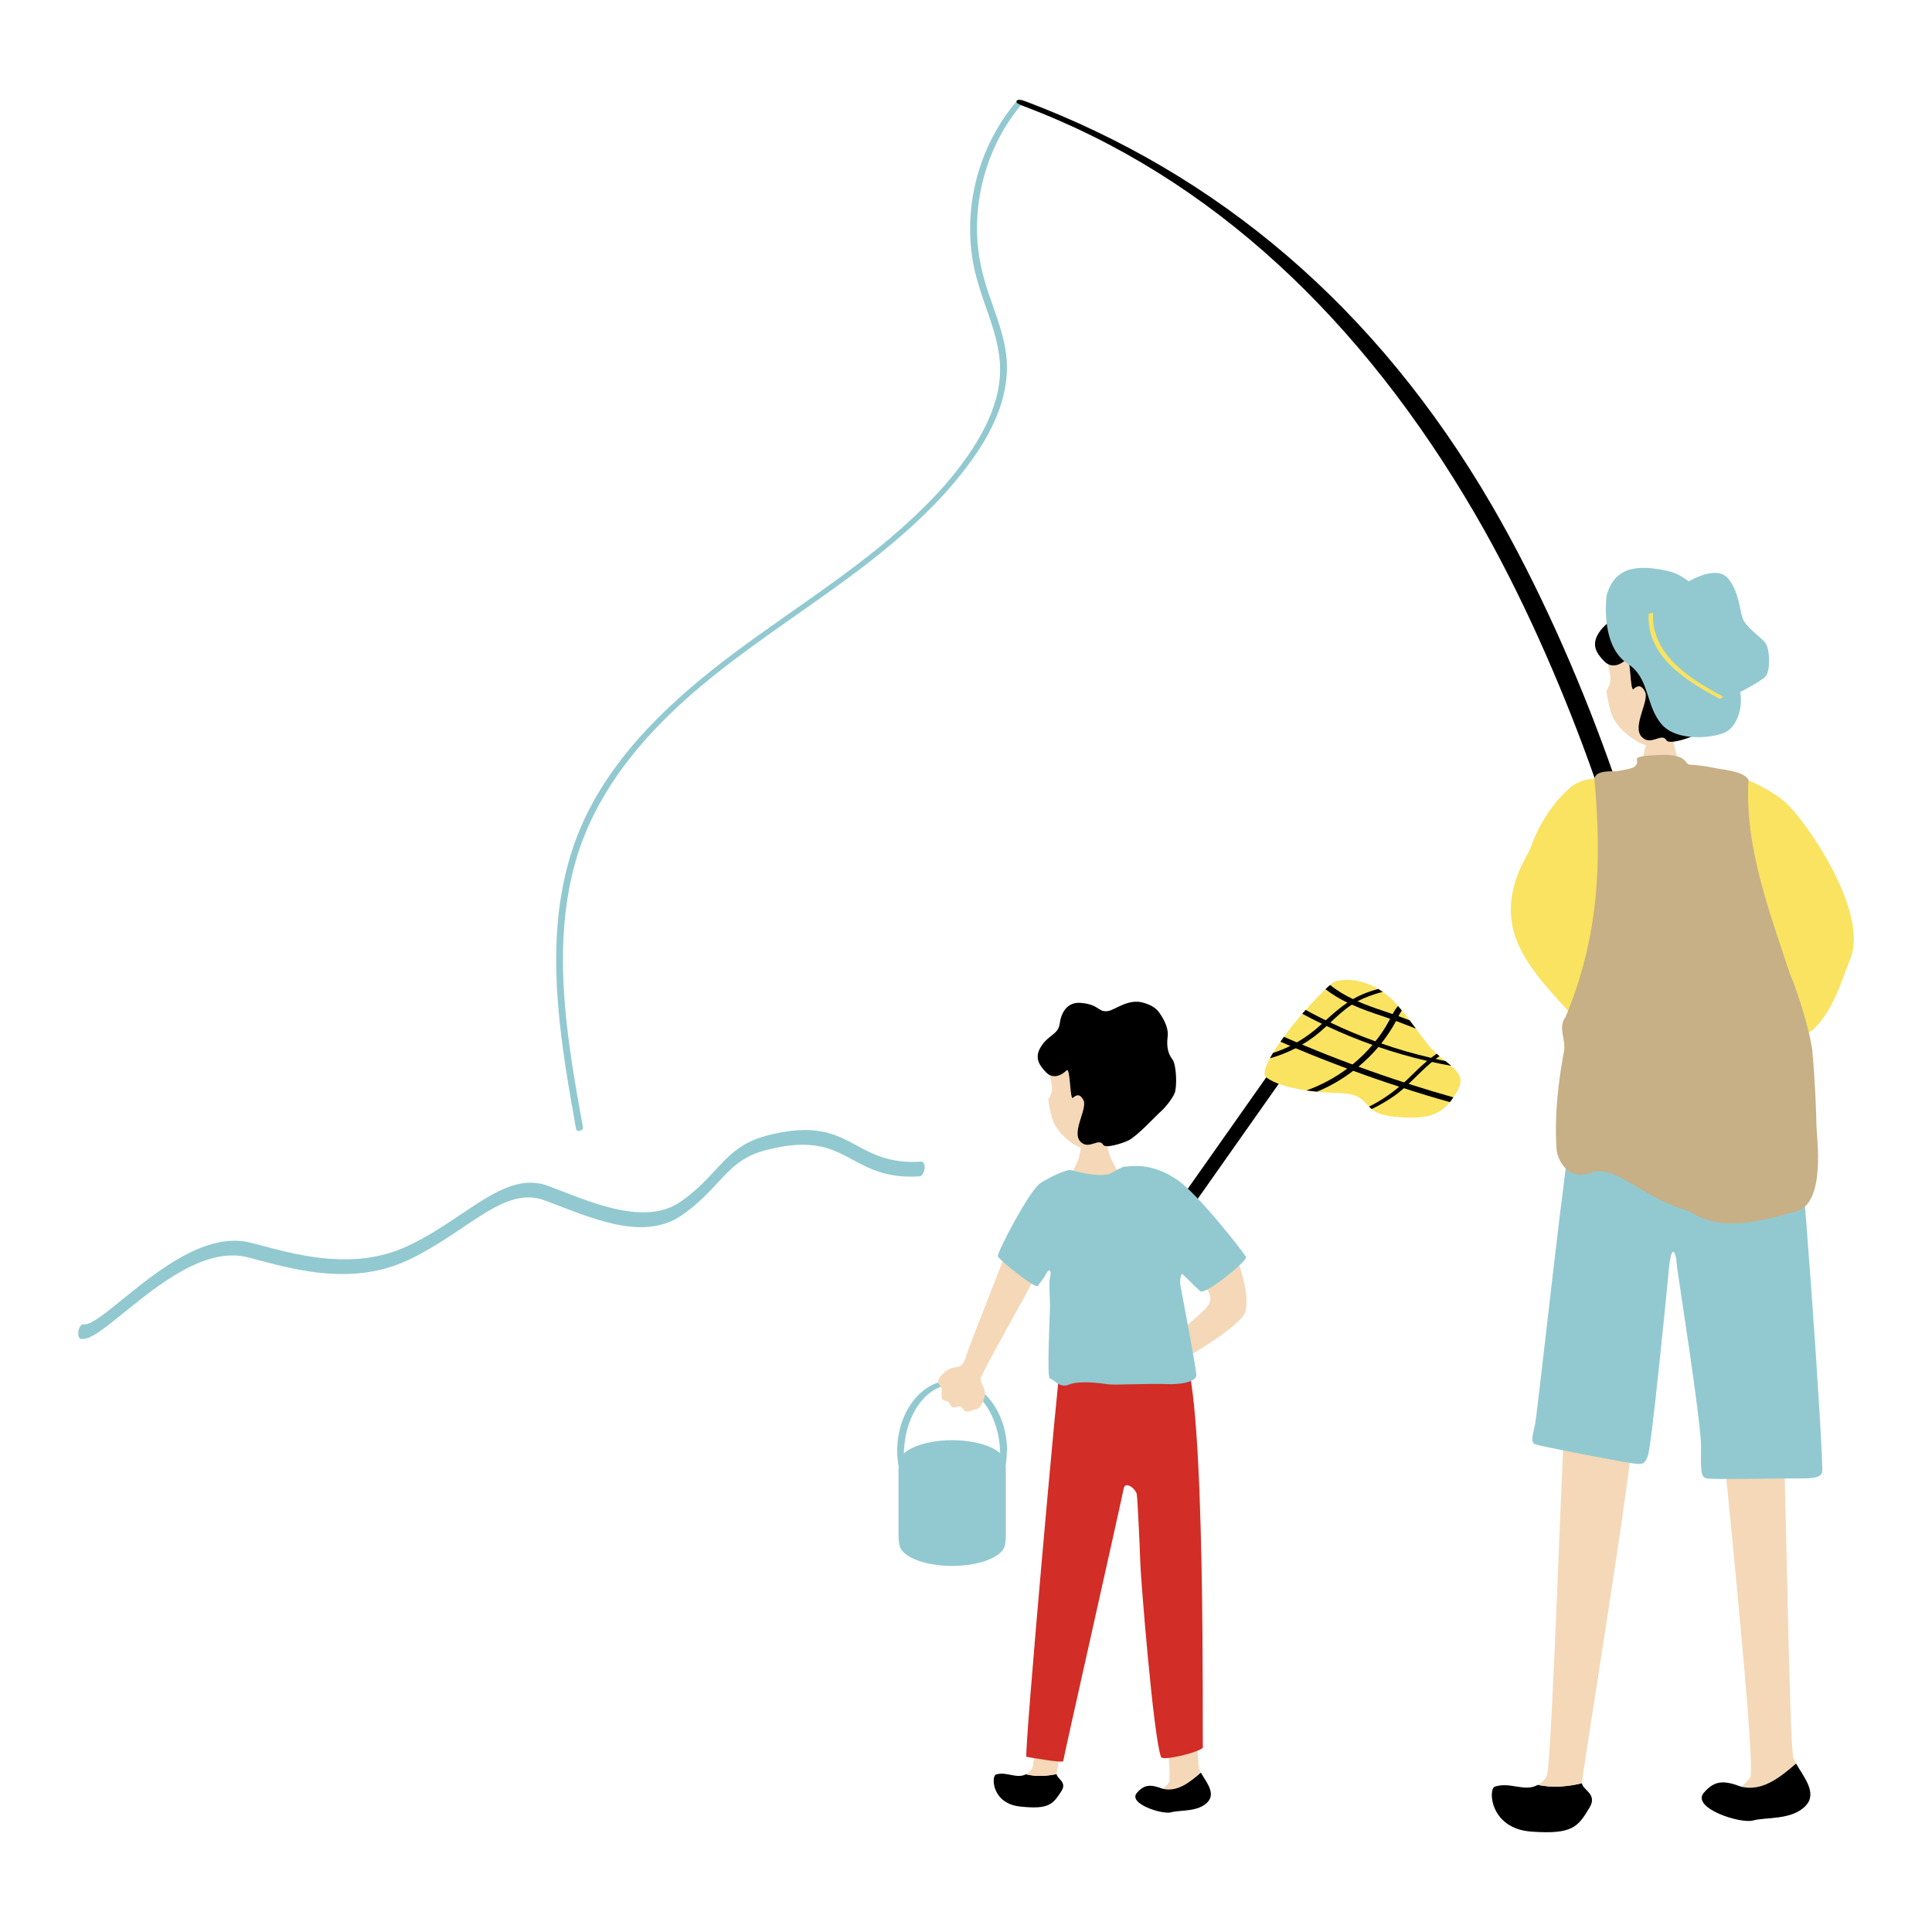 <?xml version="1.0" encoding="UTF-8"?>
<svg id="_レイヤー_2" data-name="レイヤー 2" xmlns="http://www.w3.org/2000/svg" viewBox="0 0 274.75 274.75">
  <defs>
    <style>
      .cls-1 {
        fill: none;
      }

      .cls-2 {
        fill: #f4d8b8;
      }

      .cls-3, .cls-4 {
        fill: #f9e360;
      }

      .cls-5 {
        fill: #92c9d0;
      }

      .cls-6 {
        fill: #d22d26;
      }

      .cls-7 {
        fill: #c7af86;
      }

      .cls-4, .cls-8 {
        fill-rule: evenodd;
      }
    </style>
  </defs>
  <g id="_レイヤー_1-2" data-name="レイヤー 1">
    <g>
      <path class="cls-5" d="m11.5,190.4c-.3-.06-.46-.58-.34-1.15.12-.57.46-.99.76-.92.9.18,3.03-1.54,5.49-3.54,5.03-4.08,11.92-9.67,18.26-8.06.51.13,1.05.27,1.61.42,5.3,1.41,13.3,3.54,20.76.02,2.83-1.33,5.36-3.03,7.59-4.53,4.4-2.95,8.19-5.5,12.26-4.01.69.26,1.42.53,2.16.82,5.4,2.08,12.11,4.66,16.76,1.43,2.12-1.47,3.48-2.94,4.8-4.36,2.02-2.18,3.77-4.07,7.41-5.02,6.88-1.8,9.79-.24,12.86,1.42,2.33,1.26,4.73,2.55,9.15,2.28.32-.02.52.43.45,1.01-.07.58-.39,1.06-.71,1.08-4.59.29-7.07-1.06-9.48-2.35-2.96-1.6-5.76-3.11-12.4-1.37-3.36.88-4.91,2.55-6.87,4.67-1.31,1.41-2.8,3.02-5.04,4.57-5.01,3.47-11.61.93-17.44-1.31-.74-.28-1.45-.56-2.15-.81-3.75-1.38-7.22.95-11.6,3.89-2.26,1.52-4.83,3.24-7.73,4.61-7.7,3.63-15.85,1.46-21.23.03-.56-.15-1.1-.29-1.61-.42-6-1.52-12.69,3.9-17.57,7.85-2.86,2.32-4.93,4-6.16,3.75Z"/>
      <g>
        <g>
          <g>
            <path class="cls-8" d="m152.71,195.5c-.39.56-1.08.75-1.52.44-.44-.31-.49-1.02-.1-1.58l37.25-52.89c.39-.56,1.08-.75,1.52-.44.44.31.49,1.02.1,1.58l-37.25,52.89Z"/>
            <g>
              <path class="cls-4" d="m206.69,156.05c-.08.13-.18.25-.27.38-.08.1-.15.2-.23.3-1.45,1.77-3.28,2.57-8.04,2.06-1.66-.18-2.52-.59-3.1-1.07-.14-.12-.26-.24-.38-.35-.87-.89-1.31-1.86-4.31-1.93-1.1-.02-2.12-.09-3.07-.19-.52-.05-1.03-.11-1.5-.18-2.65-.38-4.59-1.03-5.69-1.83-.49-.36-.24-1.38.49-2.74.13-.24.28-.5.44-.76.3-.5.65-1.04,1.05-1.6.16-.22.32-.46.5-.69.79-1.08,1.69-2.21,2.63-3.29.16-.18.32-.36.48-.54.95-1.08,1.92-2.09,2.83-2.95.22-.22.43-.41.65-.6.14-.13.28-.25.41-.37,1.16-.55,3.79-.62,6.43.94h0c.2.13.42.26.62.41h0c.69.48,1.38,1.08,2.03,1.82.05.06.11.12.16.19.19.21.36.43.53.63.42.5.79.97,1.12,1.4.32.42.61.81.88,1.18h0c1.04,1.41,1.79,2.51,2.93,3.57.12.12.26.24.41.37.18.15.37.31.57.47.09.07.18.14.27.21.32.24.59.47.83.68h0c1.6,1.4,1.84,2.34.31,4.48Z"/>
              <g>
                <path d="m206.37,151.57c-.92-.16-1.83-.35-2.73-.55-.23-.05-.45-.09-.69-.15-2.34-.54-4.65-1.2-6.92-1.98-.28-.09-.56-.19-.84-.29-2.22-.79-4.4-1.68-6.53-2.69-.23-.11-.45-.21-.67-.32-.94-.45-1.88-.93-2.8-1.43.16-.18.32-.36.48-.54.32.18.65.35.97.52.62.33,1.25.65,1.88.95.23.11.44.22.67.32,2.09,1.01,4.23,1.9,6.41,2.68.28.11.56.2.84.3,2.31.81,4.66,1.49,7.05,2.04.22.06.45.11.67.16.45.11.92.21,1.38.29.32.24.59.47.83.68Z"/>
                <path d="m206.69,156.05c-.08.13-.18.25-.27.38-.08.1-.15.2-.23.3-2.2-.61-4.38-1.27-6.55-1.98-.23-.07-.45-.14-.67-.22h0c-2.19-.7-4.36-1.45-6.52-2.25-.29-.1-.57-.2-.85-.31-2.47-.92-4.92-1.88-7.34-2.9h0c-.25-.11-.51-.22-.77-.33-.47-.19-.94-.4-1.4-.6.16-.22.32-.46.5-.69.61.27,1.22.53,1.84.79.25.11.51.22.76.32,2.37.99,4.76,1.94,7.17,2.83.28.11.57.21.85.31,2.14.79,4.3,1.53,6.47,2.23.21.08.43.15.65.21h0c2.11.68,4.23,1.32,6.37,1.92Z"/>
                <path d="m199.35,143.69c-.18.25-.32.54-.47.81-.09.2-.19.4-.28.58-.02.03-.04.07-.06.11-.61,1.13-1.32,2.2-2.11,3.2-.13.16-.26.33-.4.49-.86,1.02-1.82,1.96-2.84,2.81-.25.2-.5.4-.75.59-1.58,1.21-3.31,2.21-5.15,2.97-.52-.05-1.03-.11-1.5-.18.02,0,.05-.01.07-.02,2.05-.74,3.99-1.79,5.73-3.08.25-.19.5-.39.75-.59,1.03-.84,1.99-1.77,2.85-2.79.14-.16.27-.33.4-.5.19-.23.38-.47.56-.72.58-.79,1.09-1.62,1.54-2.49.07-.13.14-.25.21-.38.05-.1.1-.2.15-.29.22-.42.46-.81.77-1.14.19.21.36.43.53.63Z"/>
                <path d="m204.69,150.21c-.18.12-.36.25-.53.38-.15.11-.3.23-.44.35-.03.03-.06.05-.08.07-1.17.98-2.21,2.08-3.31,3.12h0c-.22.22-.45.42-.68.62-.44.38-.89.76-1.38,1.1-1.02.71-2.09,1.34-3.2,1.87-.14-.12-.26-.24-.38-.35,1.55-.76,2.98-1.72,4.29-2.83t0,0c.23-.2.47-.4.7-.61.29-.25.57-.52.85-.8.8-.8,1.6-1.56,2.44-2.26.18-.14.35-.29.54-.43.26-.2.53-.4.8-.59.12.12.26.24.41.37Z"/>
                <path d="m196.61,141.06c-1.23.32-2.43.74-3.55,1.33-.03.02-.08.04-.11.06-.24.13-.48.27-.7.42-1.12.72-2.08,1.63-3.06,2.54-.18.16-.35.33-.53.49-.59.55-1.2,1.08-1.85,1.57-.53.39-1.07.75-1.64,1.08-.3.19-.61.36-.92.52h0c-1.17.6-2.4,1.08-3.66,1.43.13-.24.28-.5.44-.76.83-.27,1.65-.6,2.45-.99.31-.16.63-.33.94-.51,1.22-.69,2.36-1.53,3.42-2.51.05-.05.1-.1.16-.14.18-.16.36-.33.53-.49,1-.91,1.99-1.78,3.09-2.52h0c.25-.17.51-.34.79-.5.42-.24.85-.46,1.32-.66.74-.32,1.5-.57,2.27-.78h0c.2.13.42.26.62.41Z"/>
                <path d="m201.36,146.28c-.94-.36-1.87-.73-2.81-1.08-.29-.11-.57-.21-.85-.31-.37-.14-.73-.26-1.11-.39-1.45-.48-2.93-.99-4.34-1.63-.21-.09-.43-.19-.64-.29h0c-1.1-.53-2.15-1.15-3.11-1.91.22-.22.43-.41.65-.6.99.81,2.09,1.46,3.25,2.01.22.11.44.21.66.31,1.24.55,2.53.99,3.81,1.42.39.13.78.26,1.17.4.28.1.56.2.84.3.53.19,1.07.39,1.59.59.32.42.61.81.88,1.18Z"/>
              </g>
            </g>
          </g>
          <g>
            <path class="cls-5" d="m143.21,206.31c0-5.54-3.49-10.04-7.81-10.04s-7.81,4.5-7.81,10.04c0,1.24.18,2.43.5,3.53h.74c-.18-.9-.29-1.86-.29-2.85,0-5.54,3.07-10.04,6.85-10.04s6.85,4.5,6.85,10.04c0,.99-.11,1.94-.29,2.85h.74c.32-1.1.5-2.28.5-3.53Z"/>
            <g>
              <path class="cls-5" d="m143.04,218.62c0,1.49-1.03,2.72-2.3,2.72h-10.66c-1.26,0-2.3-1.22-2.3-2.72v-9.68c0-1.49,1.03-2.72,2.3-2.72h10.66c1.26,0,2.3,1.22,2.3,2.72v9.68Z"/>
              <ellipse class="cls-5" cx="135.41" cy="208.02" rx="7.53" ry="3.21"/>
              <path class="cls-5" d="m142.94,219.48c0,1.77-3.37,3.21-7.53,3.21s-7.53-1.44-7.53-3.21,3.37-3.21,7.53-3.21,7.53,1.44,7.53,3.21Z"/>
            </g>
          </g>
          <g>
            <g>
              <path class="cls-2" d="m170.78,252.09c-.11-.21-.21-.4-.27-.59-.41-1.3-.77-30.27-1.01-31.16,0,0-5.92-.36-5.86.95.06,1.3,3.2,31.04,2.61,32.16-.13.25-.45.57-.87.93,2.08.47,3.78-.91,5.4-2.3Z"/>
              <path d="m170.78,252.09c-1.62,1.39-3.32,2.77-5.4,2.3-1.74-.65-2.63-.65-3.69.56-1.36,1.54,3.6,3.13,4.85,2.78,1.24-.36,3.86,0,5.22-1.48,1.17-1.27-.28-2.89-.97-4.15Z"/>
            </g>
            <g>
              <path d="m145.89,252.32c-1.32.7-2.73-.43-4.25.03-.68.21-.63,4.13,3.44,4.56,4.08.43,4.65-.3,5.87-2.21.83-1.3-.64-1.72-.69-2.41-1.45.31-2.97.37-4.37.03Z"/>
              <path class="cls-2" d="m156.28,218.31s-6.39-2.05-6.59-1.34c-.2.7-2.31,32.64-2.84,34.34-.14.45-.49.76-.96,1.01,1.4.35,2.92.28,4.37-.03,0-.01,0-.03,0-.04.02-.71,6.34-32.86,6.02-33.94Z"/>
            </g>
            <path class="cls-2" d="m168.43,179.23c1.62,3.04,5.06,4.46,3.12,6.76-1.15,1.36-8.44,7.12-9.55,8.09-.19.17-.56.08-.59.1-1.03,0-2.51-.26-3.84-.34-.75-.05-.43.71.14.96.71.31,1.69.49,2,.67.1.11.11.25-.08.34-1.19.59-3.67,2.19-4.15,2.55-.54.4-.87,1.21.22,1,.32-.06,1.74-.74,1.89-.58.21.23-.98,1.3-1.4,1.6-.48.35-.07,1.5.56,1.18,1.31-.67.98.39,1.92.06.31-.11.28.35.56.47.23.1.67-.41.95-.62,1.18-.31,1.51-.74,1.75-1.05.43-.55,1.4-1.87,1.72-2.55.36-.77.24-1.45,1.61-2.75.39-.37,11.17-6.1,11.86-8.65.85-3.12-2.09-10.67-3.26-10.93-4.64-1.02-6.85,1.83-5.44,3.71Z"/>
            <path class="cls-2" d="m148.97,175.89c.49.23.73.36-.15,2.55s-9.16,16.63-9.32,17.47c-.15.83.43,1.06.57,2.14.11.84-.69,2.34-1.24,2.37-.42.02-.98.36-1.28.32-.67-.09-.57-.55-.92-.7-.26-.11-.87.18-1.06.11-.46-.16-.48-.57-.62-.71-.16-.15-.61-.25-.84-.36-.4-.19-.06-1.46-.26-1.78-.32-.51-.88-.75.09-1.78,1.27-1.33,1.88-.91,2.58-1.25.7-.34.8-1.38,1.4-2.91.59-1.53,5.74-14.92,6.31-15.8.57-.88,4.75.33,4.75.33Z"/>
            <path class="cls-2" d="m154.02,161.81c.25,0,2.8-.09,3.11-.12.13.52.54,2.44.86,3.08.32.64,1.49,2.87,1.81,3.19-.57.87-7.15.84-8.42,0,.67-.32,1.87-2.5,2.07-3.43.19-.93.57-2.38.57-2.73Z"/>
            <path class="cls-6" d="m168.39,192.67c3.16,5.58,2.56,55.24,2.67,55.79.11.55-5.71,2.08-5.96,1.39-1.1-3.09-2.85-25.22-2.92-27.23-.09-2.8-.4-9.25-.51-10.07-.11-.82-1.65-2-1.87-.87-.54,2.75-8.6,38.43-8.6,38.76s-4.84-.54-5.23-.6c-.38-.05,4.53-55.04,4.86-56.13.33-1.09,17.55-1.04,17.55-1.04Z"/>
            <path class="cls-5" d="m157.41,167.03c.92-.16,1.89-1.14,2.71-1.14s3.57-.65,7.31,1.9c3.02,2.06,9.56,10.49,9.78,10.98.22.49-5.81,5.45-6.52,4.85-.71-.6-2.3-2.26-2.52-2.43-.22-.16-.44.82-.27,1.75.16.93,2.23,11.69,2.23,12.62s-2.13,1.38-4.42,1.27c-2.3-.11-7.35.18-8.28.02-.93-.16-4.02-.55-5.39.05-1.37.6-2.23-.84-2.72-.84s0-9.3,0-10.39-.2-3.37.02-4.13c.22-.77-.11-1.3-.57-.4-.43.83-.85,1.23-1.18,1.74-.3.46-5.58-3.75-5.69-4.24-.11-.49,4.38-9.19,6.01-10.35.91-.65,3.75-2.07,4.4-1.89.66.18,3.3.9,5.12.63Z"/>
            <g>
              <path class="cls-2" d="m162.49,156.8c.99-4.47.38-10.12-5.09-10.98-5.47-.86-7.23,3.87-7.97,5.23-.91,1.67,1.07,3.4-.36,5.27.48,3.3,1.01,3.81,1.49,4.48.7.96,2.52,2.48,4.3,2.81,1.42.26,3.39-.73,4.48-1.58,1.02-.81,1.68-1.63,2.2-2.46.33-.09.7-.11,1.21-.68.23-.26.63-1.17.57-1.61-.08-.55-.67-.61-.83-.49Z"/>
              <path d="m156.76,143.74c.61.14.93.11,2-.43,1.07-.54,2.3-1.06,3.56-.78,1.26.28,2.08.84,2.47,1.38.39.54,1.45,2.05,1.26,3.52-.19,1.47.09,2.46.68,3.23.59.76.68,3.98.3,4.83-.37.85-1.4,2.11-1.99,2.61s-3.34,3.5-4.57,4.08c-1.09.52-3.29,1.14-3.59.62-.63-1.09-2.03.82-3.24-.46-1.29-1.36,1.05-4.68.44-5.88-.49-.97-1.03-.78-1.49-.34-.46.44-.35-4.48-.92-3.9-.57.58-1.84,1.37-2.89.29-1.05-1.07-1.75-2.17-.67-3.78,1.08-1.61,2.39-1.64,2.59-3.15s1.01-3.12,3-2.96c1.99.16,2.35.85,3.06,1.12Z"/>
            </g>
          </g>
        </g>
        <g>
          <g>
            <path class="cls-5" d="m144.42,14.57c-3.34,4.02-5.48,8.96-6.2,14.14-.36,2.62-.35,5.3.04,7.92.43,2.86,1.43,5.55,2.37,8.27.98,2.84,1.8,5.76,1.55,8.8-.24,2.92-1.32,5.7-2.75,8.24-2.84,5.05-6.98,9.41-11.29,13.24-8.42,7.47-18.18,13.18-26.97,20.18-8.41,6.71-16.22,14.82-19.7,25.23-3.84,11.47-2.33,23.85-.33,35.51.26,1.49.52,2.98.79,4.48.08.47,1.06.22.97-.26-2.13-11.77-4.31-24.12-1.53-35.98,2.58-11.03,9.92-19.75,18.43-26.86,8.57-7.16,18.27-12.83,26.84-19.99,4.24-3.54,8.22-7.44,11.46-11.93,3.22-4.44,5.72-9.73,4.96-15.35-.4-2.96-1.55-5.73-2.49-8.54-.89-2.64-1.5-5.33-1.61-8.11-.21-5.33,1.14-10.71,3.87-15.29.71-1.19,1.52-2.31,2.4-3.38.4-.48-.52-.66-.82-.31h0Z"/>
            <path d="m234.35,135.67c-.7,0-1.29-.54-1.34-1.25-.69-9.7-10.28-39.05-23.16-61.19-16.15-27.78-37.48-48-64.14-58.08-.69-.26-1.21-.47-1.16-.72.07-.36.66-.27,1.35,0,27.25,10.31,49.8,29.13,66.27,57.46,13.27,22.82,22.79,52.17,23.51,62.35.05.74-.5,1.38-1.25,1.44-.03,0-.07,0-.1,0Z"/>
          </g>
          <g>
            <g>
              <path class="cls-2" d="m234.21,105.11c.24,0,3.42.23,3.72.2.12.51.51,2.39.82,3.01.3.62,2.49,4.2,2.8,4.51-3.51,3.01-8.41,2.61-10.77-.11.64-.31,2.57-3.69,2.84-4.93.2-.91.59-2.34.59-2.68Z"/>
              <path class="cls-2" d="m243.09,98.73c1.08-4.88.42-11.04-5.55-11.99-5.97-.94-7.9,4.23-8.7,5.71-.99,1.82,1.16,3.71-.4,5.76.52,3.61,1.1,4.16,1.63,4.89.76,1.05,2.75,2.71,4.69,3.07,1.55.29,3.7-.8,4.89-1.73,1.11-.88,1.83-1.78,2.41-2.68.36-.1.77-.12,1.32-.74.26-.29.69-1.28.62-1.76-.08-.6-.73-.66-.91-.53Z"/>
              <path d="m236.84,84.48c.67.15,1.02.12,2.19-.47,1.17-.59,2.51-1.16,3.89-.85,1.38.3,2.27.92,2.7,1.5.43.58,1.59,2.23,1.38,3.84s.09,2.69.74,3.52.74,4.34.33,5.27c-.41.93-1.53,2.3-2.17,2.85-.65.54-3.64,3.82-4.99,4.46-1.19.56-3.59,1.25-3.92.68-.68-1.19-2.22.9-3.53-.5-1.4-1.49,1.14-5.11.48-6.42-.54-1.05-1.12-.85-1.63-.37-.51.48-.39-4.89-1-4.26-.62.64-2,1.49-3.16.32-1.15-1.17-1.91-2.37-.73-4.13,1.18-1.75,2.61-1.79,2.83-3.43s1.1-3.41,3.27-3.24c2.17.17,2.57.92,3.34,1.22Z"/>
              <g>
                <path class="cls-5" d="m228.46,84.74c1.14-4.3,4.63-4.42,8.6-3.57,3.96.85,6.43,5.25,7.75,7.08,1.53,2.12.35,4.96,2.32,9.12,1.02,2.16.23,5.58-1.57,6.66-1.48.88-7.09,1.63-9.34-1.12-2.25-2.75-1.61-6.47-4.75-8.53s-3.27-6.87-3.01-9.64Z"/>
                <path class="cls-5" d="m236.57,84.92c.57-1.43,1.67-1.14,3.1-1.97,1.42-.83,4.64-2.54,6.18-.57,1.54,1.98,1.52,4.49,2.03,5.68.51,1.19,2.42,2.47,3.13,3.3s.78,4,.1,4.81c-.68.81-5.03,2.95-5.58,3.31-.55.36-3.75-2.73-4.52-4.34-.77-1.61-4.84-9.21-4.43-10.22Z"/>
                <path class="cls-3" d="m234.45,87.4c-.28,5.99,5.42,9.48,10.02,11.93.16.09.68-.22.59-.26-4.6-2.44-10.27-5.91-9.98-11.89,0-.08-.63.03-.63.22h0Z"/>
              </g>
            </g>
            <g>
              <path class="cls-2" d="m255.42,250.8c-.16-.3-.3-.58-.39-.85-.6-1.87-1.11-43.53-1.45-44.81,0,0-8.52-.51-8.43,1.36.09,1.87,4.6,44.64,3.75,46.26-.19.35-.64.81-1.25,1.34,2.99.68,5.44-1.3,7.77-3.3Z"/>
              <path d="m255.42,250.8c-2.33,2-4.78,3.98-7.77,3.3-2.5-.94-3.78-.93-5.31.8-1.96,2.21,5.18,4.5,6.97,3.99,1.79-.51,5.55,0,7.51-2.13,1.68-1.83-.4-4.16-1.4-5.97Z"/>
              <path d="m218.69,253.83c-1.86,1.06-3.95-.48-6.11.25-.97.33-.71,5.96,5.16,6.39,5.88.43,6.67-.65,8.33-3.45,1.13-1.91-1-2.45-1.1-3.43-2.08.51-4.25.67-6.28.24Z"/>
              <path class="cls-2" d="m232.03,204.46s-9.29-2.64-9.54-1.62c-.26,1.02-1.79,47.02-2.47,49.49-.18.65-.67,1.12-1.33,1.5,2.03.43,4.2.27,6.28-.24,0-.02,0-.04,0-.06,0-1.02,7.58-47.53,7.07-49.07Z"/>
            </g>
            <path class="cls-5" d="m255.29,158.2c.77,1.02,4.17,50.26,3.83,51.2-.34.94-1.96.85-4.43.85s-11.16.17-11.93,0c-.77-.17-.94-.6-.85-4.26.09-3.66-3.49-25.64-3.49-26.49s-.68-3.41-1.11,1.19c-.43,4.6-2.47,25.13-2.98,26.41-.51,1.28-.77,1.19-2.56.94-1.79-.26-12.78-2.39-13.46-2.64-.68-.26-.34-1.36,0-2.9.34-1.53,4.69-41.91,5.37-42.68.68-.77,31.6-1.62,31.6-1.62Z"/>
            <path class="cls-3" d="m216.33,135.18c-3.77-7.21.83-13.21,1.32-14.58.64-1.79,2.16-5.47,5.58-8.55,1.94-1.6,3.61-1.14,5.74-1.63,1.95-.34,3.76-.34,3.89-.34,2.23,0,5.81-.54,6.63-.51.85.03,2.6-.33,4.35.06,2.69.11,7.48,2.33,9.81,4.25,2.92,2.4,12.16,15.64,9.5,22.42-1.51,3.86-2.57,7.55-5.32,10.12-1.39,1.3-4.66.7-4.32,4.05.34,3.35,1.6,8.65,1.6,9.95s-23.8,2.64-27.57,3.95c-3.53,1.22-3.88-.72-3.95-1.6-.48-5.96.74-15.74.86-16.87.11-1.14-5.46-5.62-8.12-10.7Z"/>
            <path class="cls-7" d="m257.76,149.7c-.34-3.35-2.58-9.88-3.22-11.2-2.96-9.02-6.45-18.12-5.89-27.57-.51-1.2-3.48-1.47-4.17-1.59-1.75-.38-3.33-.57-4.18-.6-.82-.03-.11-1.54-4.34-1.37-5.14.21-2.11.68-3.61,1.73-.1.07-.4.22-2.35.57-.39.09-3.15-.29-3.26,1.14,1.11,11.93.6,22.57-4.12,33.86-1.14,1.49.17,3.2-.23,5.03-.24,1.12-1.49,7.87-1.02,13.83.07.88,1.22,4.49,4.75,3.27,3.77-1.31,7.38,3.63,14.16,5.45,4.41,3.1,10.41,1.36,15.2,0,4.26-1.21,2.84-10.75,2.84-12.06s-.23-7.15-.57-10.5Z"/>
          </g>
        </g>
      </g>
    </g>
    <rect class="cls-1" width="274.75" height="274.75"/>
  </g>
</svg>